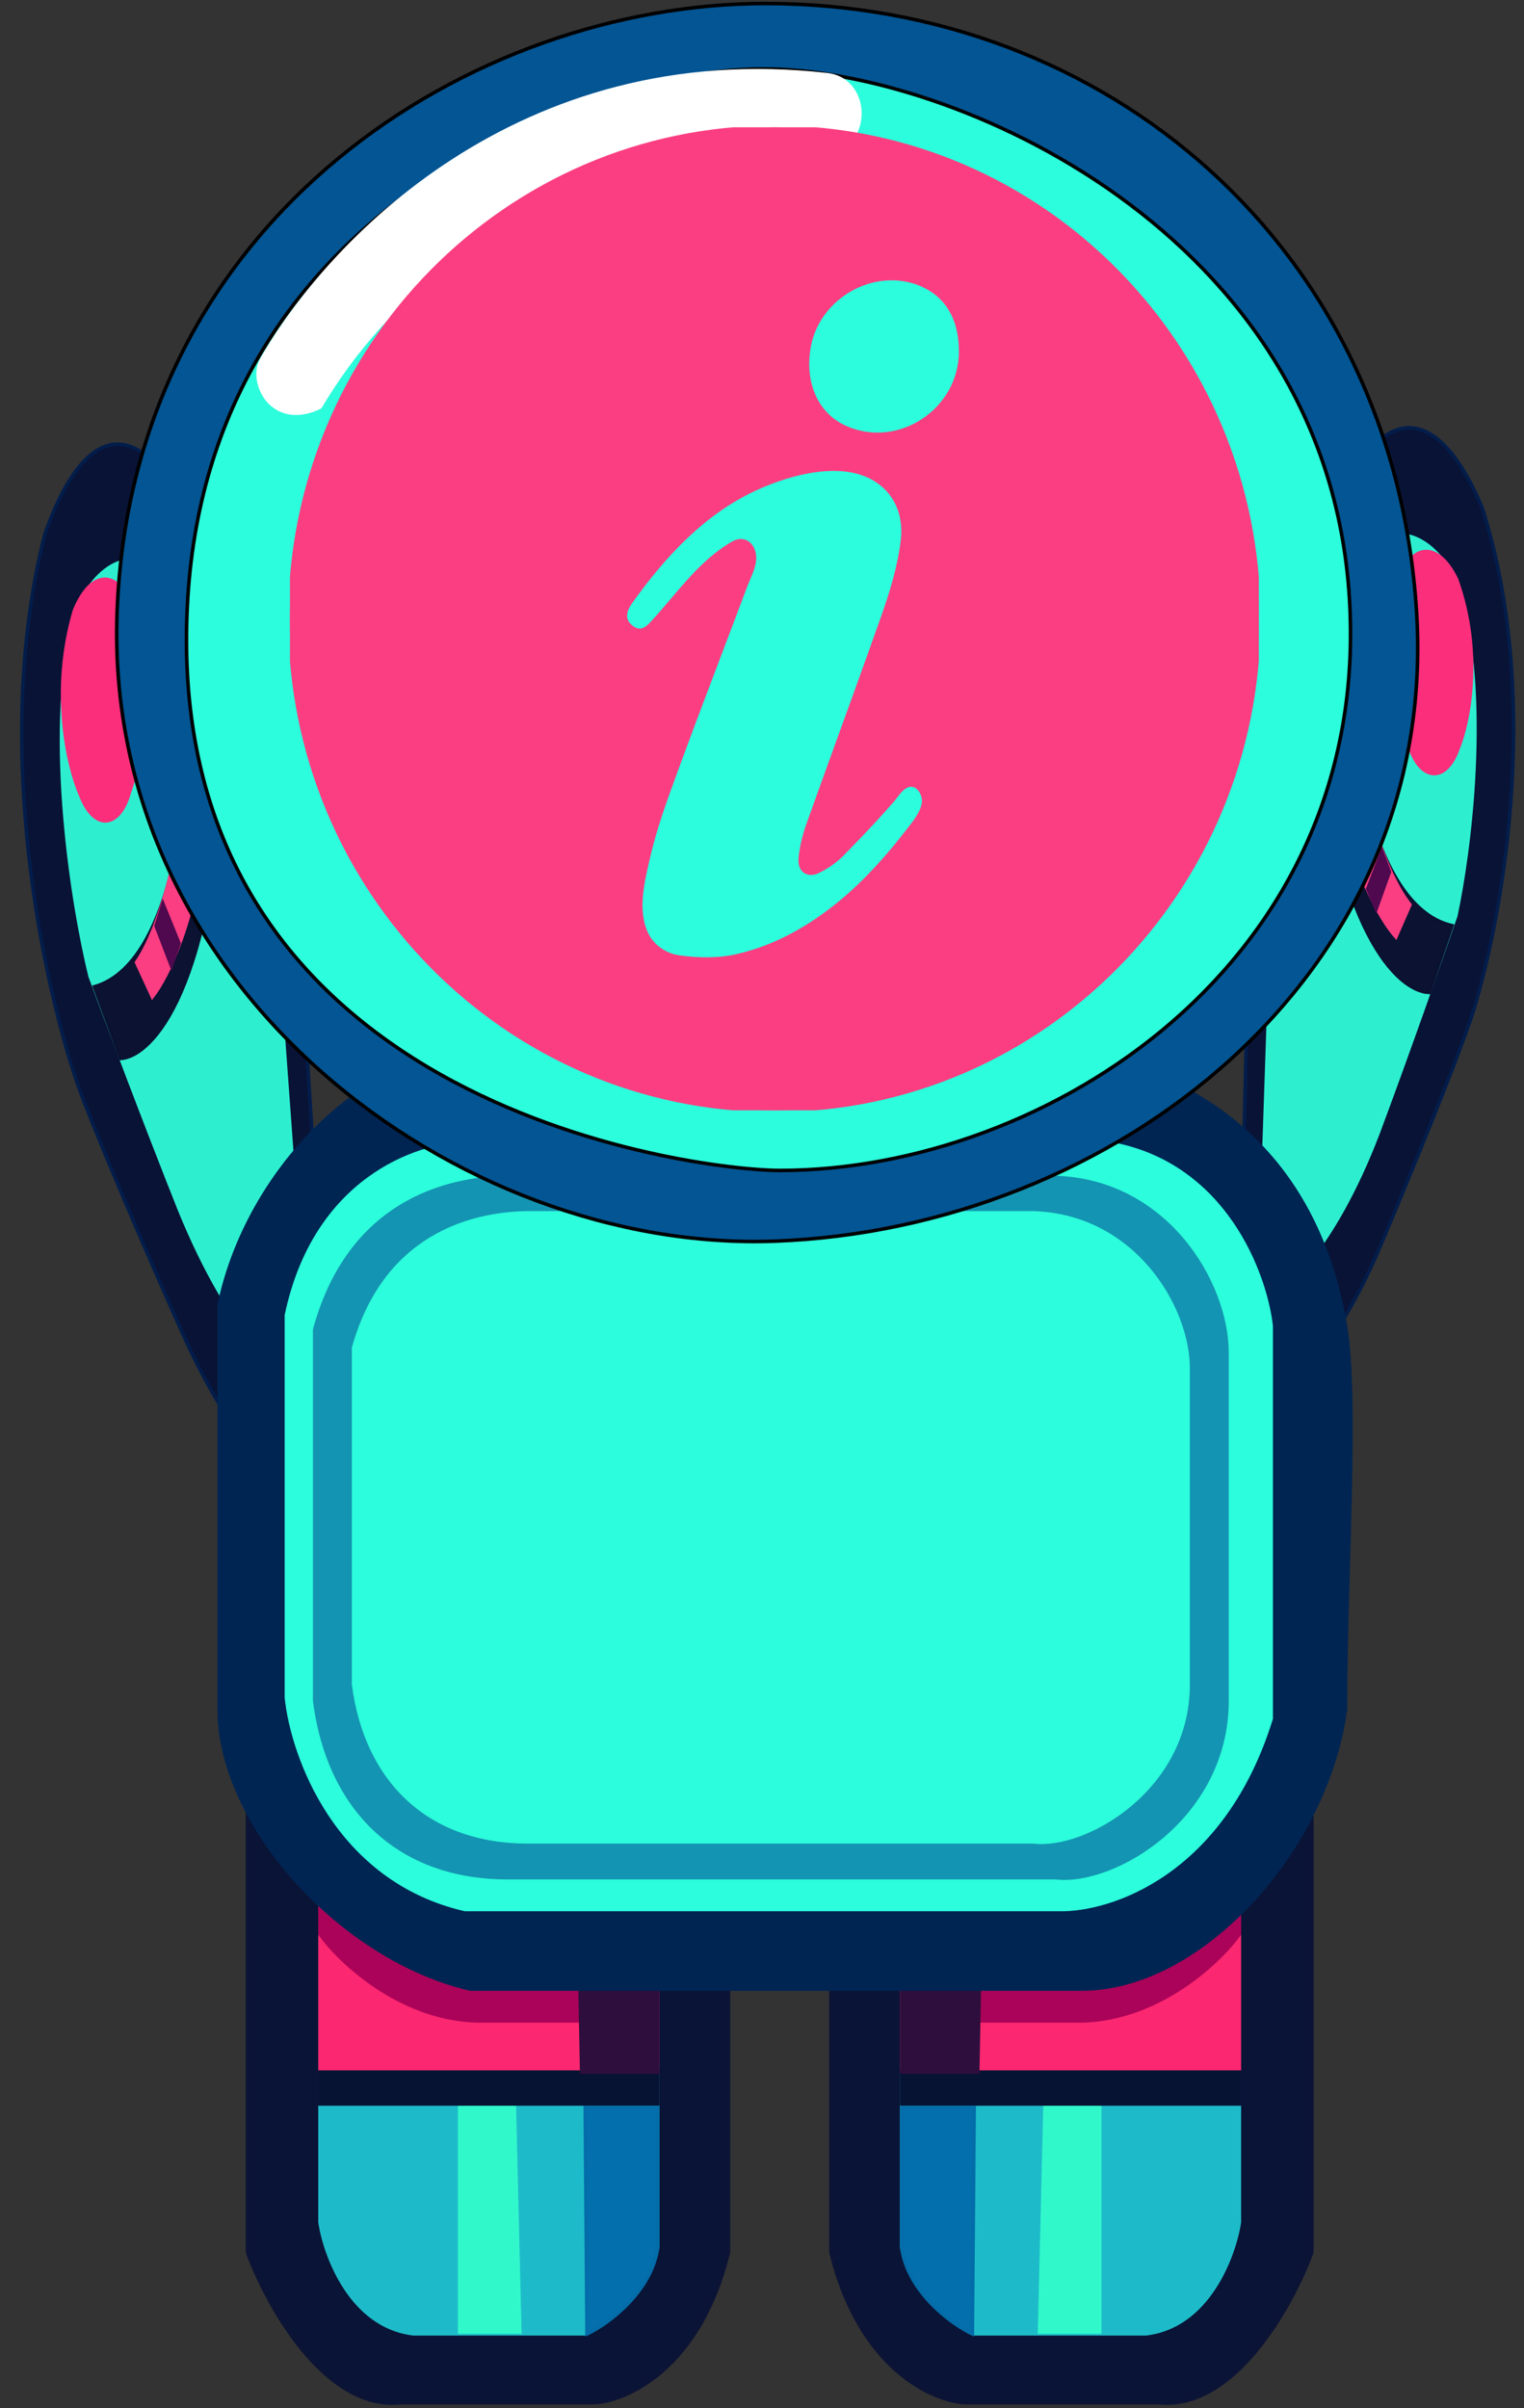 <svg width="431" height="681" viewBox="0 0 431 681" fill="none" xmlns="http://www.w3.org/2000/svg">
<rect x="0" y="0" width="431" height="681" fill="#333333" stroke="none"/>
<path d="M70 637V501C101.2 554.6 144 562.333 161.5 559.5H206V637C198 669.8 177.333 679 168 679.5H113C91.8 681.5 75.5 652 70 637Z" fill="#0A1437" stroke="#0C1436"/>
<path d="M90.5 628.5V529.5C113.3 559.5 163.667 562 186 559.5V635.5C183.6 648.3 171.667 657.167 166 660H117C99.4 658 92 638.167 90.5 628.5Z" fill="#1DBBC9" stroke="#1DBBC9"/>
<path d="M90.5 586V528.5C115.7 561.3 164.667 562.833 186 559.5V586H90.5Z" fill="#FB2770" stroke="#FB2770"/>
<path d="M130 659.5V595.5H145.455L147 659.5H130Z" fill="#31F8CB" stroke="#31F8CB"/>
<path d="M90.5 595V586H186V595H90.5Z" fill="#071333" stroke="#071333"/>
<path d="M90.5 547V528.5C117.7 558.1 151.5 558.5 164.5 560V571.5H134.5C112.9 570.7 96.167 554.833 90.5 547Z" fill="#AB0359" stroke="#AB0359"/>
<path d="M164.5 586L164 559.5C171.2 559.5 181.833 559.5 186 559V586H164.5Z" fill="#2E0E3D" stroke="#2E0E3D"/>
<path d="M166 660L165.5 596H186V635.5C184.4 647.9 172.167 657.167 166 660Z" fill="#046FAD" stroke="#036DA9"/>
<path d="M371 637V501C339.8 554.6 297 562.333 279.5 559.5H235V637C243 669.8 263.667 679 273 679.5H328C349.2 681.5 365.5 652 371 637Z" fill="#0A1437" stroke="#0C1436"/>
<path d="M350.5 628.5V529.5C327.7 559.5 277.333 562 255 559.5V635.5C257.4 648.3 269.333 657.167 275 660H324C341.6 658 349 638.167 350.5 628.5Z" fill="#1DBBC9" stroke="#1DBBC9"/>
<path d="M350.5 586V528.5C325.3 561.3 276.333 562.833 255 559.5V586H350.5Z" fill="#FB2770" stroke="#FB2770"/>
<path d="M311 659.5V595.5H295.545L294 659.5H311Z" fill="#31F8CB" stroke="#31F8CB"/>
<path d="M350.5 595V586H255V595H350.5Z" fill="#071333" stroke="#071333"/>
<path d="M350.5 547V528.5C323.3 558.1 289.5 558.5 276.5 560V571.5H306.5C328.1 570.7 344.833 554.833 350.5 547Z" fill="#AB0359" stroke="#AB0359"/>
<path d="M276.5 586L277 559.5C269.8 559.5 259.167 559.5 255 559V586H276.5Z" fill="#2E0E3D" stroke="#2E0E3D"/>
<path d="M275 660L275.5 596H255V635.5C256.6 647.9 268.833 657.167 275 660Z" fill="#046FAD" stroke="#036DA9"/>
<path d="M51.053 375.797C69.54 417.625 87.977 426.702 94.885 426.012L81.719 216.499C78.556 208.51 64.812 171.963 52.953 143.844C34.379 110.466 20.354 129.004 12.724 150.978C-2.831 211.526 12.842 281.217 22.623 308.494C25.005 314.998 34.027 337.563 51.053 375.797Z" fill="#091336" stroke="#031D4B"/>
<path d="M50.733 342.04C65.349 377.97 81.29 391.298 87.433 393.47L76.141 238.345C67.412 216.887 48.897 171.888 44.666 163.556C39.377 153.141 25.354 159.396 20.721 175.808C12.911 208.848 20.638 256.418 25.477 276.073C29.82 287.827 40.951 317.476 50.733 342.04Z" fill="#2DEFD0" stroke="#2DEFD0"/>
<path d="M21.042 172.717C14.258 195.866 19.368 217.091 22.77 224.81C26.777 235.305 33.909 234.089 36.618 223.939C40.192 215.271 40.867 189.128 36.941 171.718C34.008 161.923 26.171 160.112 21.042 172.717Z" fill="#FB2E7B" stroke="#FB2E7B"/>
<path d="M34.147 299.326L26.695 279.067C51.377 271.989 55.018 213.571 53.753 185.247C54.752 187.487 58.089 195.261 63.448 208.436C61.137 279.82 42.951 298.772 34.147 299.326Z" fill="#0B1232" stroke="#0B1231"/>
<path d="M43.091 281.875L38.619 272.176C46.916 259.987 51.619 233.232 52.934 221.379C53.831 223.37 56.052 228.399 57.757 232.591C56.128 259.101 47.301 276.493 43.091 281.875Z" fill="#FB3E81" stroke="#FB3E81"/>
<path d="M44.149 261.849L48.46 273.093L50.64 266.815L46.073 255.587L44.149 261.849Z" fill="#50094F" stroke="#50094F"/>
<path d="M55.112 251.949L50.401 238.427L53.238 222.127L57.757 232.591L55.112 251.949Z" fill="#50094F" stroke="#50094F"/>
<path d="M390.741 351.517C374.379 390.598 356.764 399.583 350.002 399.19L354.506 206.208C357.272 198.756 369.219 164.693 379.663 138.44C396.445 107.12 410.856 123.664 419.169 143.59C436.743 198.685 424.234 263.272 415.782 288.679C413.718 294.738 405.82 315.789 390.741 351.517Z" fill="#091336" stroke="#031D4B"/>
<path d="M389.709 320.486C376.888 354.013 361.876 366.817 355.972 369.028L360.814 226.087C368.47 206.064 384.733 164.068 388.526 156.264C393.268 146.509 407.19 151.767 412.36 166.686C421.288 196.774 415.647 240.756 411.71 258.986C407.943 269.939 398.27 297.572 389.709 320.486Z" fill="#2DEFD0" stroke="#2DEFD0"/>
<path d="M411.924 163.857C419.459 184.892 415.321 204.574 412.31 211.786C408.822 221.57 401.819 220.702 398.775 211.47C394.945 203.629 393.248 179.629 396.383 163.494C398.853 154.391 406.422 152.454 411.924 163.857Z" fill="#FB2E7B" stroke="#FB2E7B"/>
<path d="M404.182 280.656L410.642 261.78C386.296 256.138 380.423 202.585 380.53 176.513C379.645 178.607 376.7 185.867 371.999 198.16C377.091 263.675 395.576 280.455 404.182 280.656Z" fill="#0B1232" stroke="#0B1231"/>
<path d="M394.768 264.933L398.742 255.865C390.168 244.953 384.518 220.533 382.765 209.686C381.969 211.547 380.004 216.246 378.508 220.158C381.151 244.461 390.449 260.134 394.768 264.933Z" fill="#FB3E81" stroke="#FB3E81"/>
<path d="M392.939 246.569L389.184 257.051L386.808 251.358L390.815 240.881L392.939 246.569Z" fill="#50094F" stroke="#50094F"/>
<path d="M381.857 237.853L385.913 225.263L382.498 210.385L378.508 220.158L381.857 237.853Z" fill="#50094F" stroke="#50094F"/>
<path d="M62 483.5V369C70 330.6 103.5 298 133 298H306C338 304 372 324.5 380.5 375C384.013 395.873 380.5 445.5 380.5 483.5C375 523.5 339.5 562.5 306 562.5H133C96.6 554.1 62 516 62 483.5Z" fill="#002553" stroke="#002553"/>
<path d="M81 480V372C89 333.6 118 323.667 131.5 323.5H314.5C346.5 329.5 357.833 360.333 359.5 375V486C345.9 530 313.833 540.333 299.5 540H131.5C95.1 531.6 82.667 496.5 81 480Z" fill="#2CFDDC" stroke="#2CFDDC"/>
<path fill-rule="evenodd" clip-rule="evenodd" d="M89 376V481C93 512 113 531 143.5 531H298.5C315 533 347 514 347 481V382.5C347 363 330 334 298.5 333H143.5C130 333.167 99.5 337.5 89 376ZM99 381.063V476.448C102.69 504.609 121.14 521.87 149.275 521.87H292.26C307.481 523.686 337 506.426 337 476.448V386.967C337 369.253 321.318 342.908 292.26 342H149.275C136.822 342.151 108.686 346.088 99 381.063Z" fill="#1394B2"/>
<path d="M89 481H88.5V481.032L88.504 481.064L89 481ZM89 376L88.518 375.868L88.5 375.933V376H89ZM298.5 531L298.56 530.504L298.53 530.5H298.5V531ZM298.5 333L298.516 332.5L298.508 332.5H298.5V333ZM143.5 333V332.5L143.494 332.5L143.5 333ZM99 476.448H98.5V476.481L98.504 476.513L99 476.448ZM99 381.063L98.518 380.929L98.5 380.995V381.063H99ZM292.26 521.87L292.319 521.373L292.29 521.37H292.26V521.87ZM292.26 342L292.275 341.5L292.268 341.5H292.26V342ZM149.275 342V341.5L149.269 341.5L149.275 342ZM89.5 481V376H88.5V481H89.5ZM143.5 530.5C128.358 530.5 115.86 525.786 106.652 517.258C97.442 508.728 91.484 496.344 89.496 480.936L88.504 481.064C90.516 496.656 96.558 509.272 105.973 517.992C115.39 526.714 128.142 531.5 143.5 531.5V530.5ZM298.5 530.5H143.5V531.5H298.5V530.5ZM346.5 481C346.5 497.326 338.587 510.195 328.612 518.745C318.616 527.314 306.626 531.481 298.56 530.504L298.44 531.496C306.875 532.519 319.135 528.186 329.263 519.505C339.413 510.805 347.5 497.674 347.5 481H346.5ZM346.5 382.5V481H347.5V382.5H346.5ZM298.484 333.5C314.07 333.995 326.068 341.412 334.179 351.133C342.299 360.864 346.5 372.878 346.5 382.5H347.5C347.5 372.622 343.201 360.386 334.947 350.492C326.682 340.588 314.43 333.005 298.516 332.5L298.484 333.5ZM143.5 333.5H298.5V332.5H143.5V333.5ZM89.483 376.132C94.697 357.01 104.862 346.413 115.368 340.562C125.892 334.702 136.799 333.583 143.506 333.5L143.494 332.5C136.702 332.584 125.608 333.715 114.882 339.688C104.138 345.671 93.803 356.49 88.518 375.868L89.483 376.132ZM99.5 476.448V381.063H98.5V476.448H99.5ZM149.275 521.37C135.313 521.37 123.793 517.089 115.308 509.35C106.82 501.609 101.329 490.37 99.496 476.383L98.504 476.513C100.362 490.687 105.94 502.159 114.634 510.089C123.329 518.02 135.102 522.37 149.275 522.37V521.37ZM292.26 521.37H149.275V522.37H292.26V521.37ZM336.5 476.448C336.5 491.26 329.21 502.938 320.015 510.7C310.799 518.479 299.748 522.26 292.319 521.373L292.201 522.366C299.993 523.296 311.311 519.355 320.66 511.464C330.03 503.555 337.5 491.614 337.5 476.448H336.5ZM336.5 386.967V476.448H337.5V386.967H336.5ZM292.244 342.5C306.612 342.949 317.67 349.683 325.145 358.505C332.63 367.338 336.5 378.241 336.5 386.967H337.5C337.5 377.98 333.529 366.853 325.908 357.858C318.277 348.852 306.966 341.959 292.275 341.5L292.244 342.5ZM149.275 342.5H292.26V341.5H149.275V342.5ZM99.482 381.196C104.289 363.839 113.657 354.221 123.34 348.911C133.041 343.591 143.096 342.575 149.281 342.5L149.269 341.5C143.001 341.576 132.761 342.604 122.86 348.034C112.94 353.474 103.397 363.311 98.518 380.929L99.482 381.196Z" fill="#1394B2"/>
<path d="M33.115 173C37.309 60.86 134.115 1 216.496 1C312.615 1 394.115 69.5 400.615 173C407.115 276.5 314.604 347.5 219.116 351C129.89 354.271 29.114 280 33.115 173Z" fill="#035593" stroke="black"/>
<path d="M53.115 169C60.115 57 167.115 19.5 216.115 19.5C269.115 19.5 375.115 65.5 381.615 169C388.115 272.5 295.604 331 220.615 331C196.58 331 44.146 312.5 53.115 169Z" fill="#2CFDDC" stroke="black"/>
<path d="M234.008 21.143C146.508 11.143 92.508 69.143 74.008 101.643C70.308 108.143 77.008 121.643 90.508 115.143C129.708 49.143 205.175 38.977 238.008 42.143C246.508 36.143 244.105 22.297 234.008 21.143Z" fill="white" stroke="#FDFFFF"/>
<g clip-path="url(#clip0_1_213)">
<path fill-rule="evenodd" clip-rule="evenodd" d="M219 36C294.663 36 356 98.233 356 175C356 251.768 294.663 314 219 314C143.337 314 82 251.768 82 175C82 98.233 143.337 36 219 36ZM250.938 138.389C246.866 134.109 241.258 132.605 235.35 132.676C227.469 132.771 219.053 135.668 213.033 138.514C198.628 145.322 187.575 157.379 178.369 170.268C176.711 172.588 175.846 175.328 178.763 177.464C181.25 179.285 183.041 177.655 184.541 176.031L184.64 175.924C184.754 175.799 184.867 175.675 184.978 175.552C186.661 173.703 188.288 171.788 189.914 169.871L190.321 169.392L190.728 168.913C195.613 163.166 200.583 157.503 207.16 153.66C211.07 151.375 213.888 154.904 213.284 158.867C212.922 161.243 211.691 163.482 210.829 165.78C207.77 173.941 204.665 182.084 201.573 190.233C198.185 199.167 194.808 208.104 191.523 217.077L191.237 217.856L190.952 218.635C188.054 226.546 185.198 234.398 183.31 242.655C181.8 249.256 179.769 257.265 182.688 263.751C184.369 267.486 187.935 270.054 191.902 270.638C197.312 271.435 203.163 271.526 208.457 270.304C211.199 269.671 213.897 268.846 216.53 267.842C224.613 264.758 231.974 260.002 238.604 254.411C245.348 248.709 251.293 241.963 256.714 234.967C258.457 232.718 260.568 230.232 261.162 227.352C261.719 224.65 259.343 220.792 256.263 222.36C254.637 223.188 253.419 225.237 252.234 226.598C250.747 228.307 249.231 229.99 247.698 231.654C244.632 234.983 241.488 238.237 238.332 241.476C236.399 243.458 233.998 245.134 231.53 246.364C228.449 247.9 225.995 246.197 226.328 242.735C226.634 239.557 227.401 236.343 228.476 233.335C232.8 221.219 237.208 209.135 241.581 197.037C244.315 189.477 247.035 181.912 249.715 174.332C252.22 167.247 254.355 160.22 255.257 152.714C255.879 147.544 254.558 142.196 250.938 138.389ZM260.031 80.255C246.996 75.11 231.456 83.891 228.839 97.885C226.948 107.989 230.742 116.886 238.543 120.64C253.636 127.902 271.691 116.302 271.692 99.343C271.693 89.932 267.609 83.247 260.031 80.255Z" fill="#FB3E81" stroke="#FB3E81"/>
</g>
<defs>
<clipPath id="clip0_1_213">
<rect width="274" height="278" fill="white" transform="translate(82 36)"/>
</clipPath>
</defs>
</svg>
